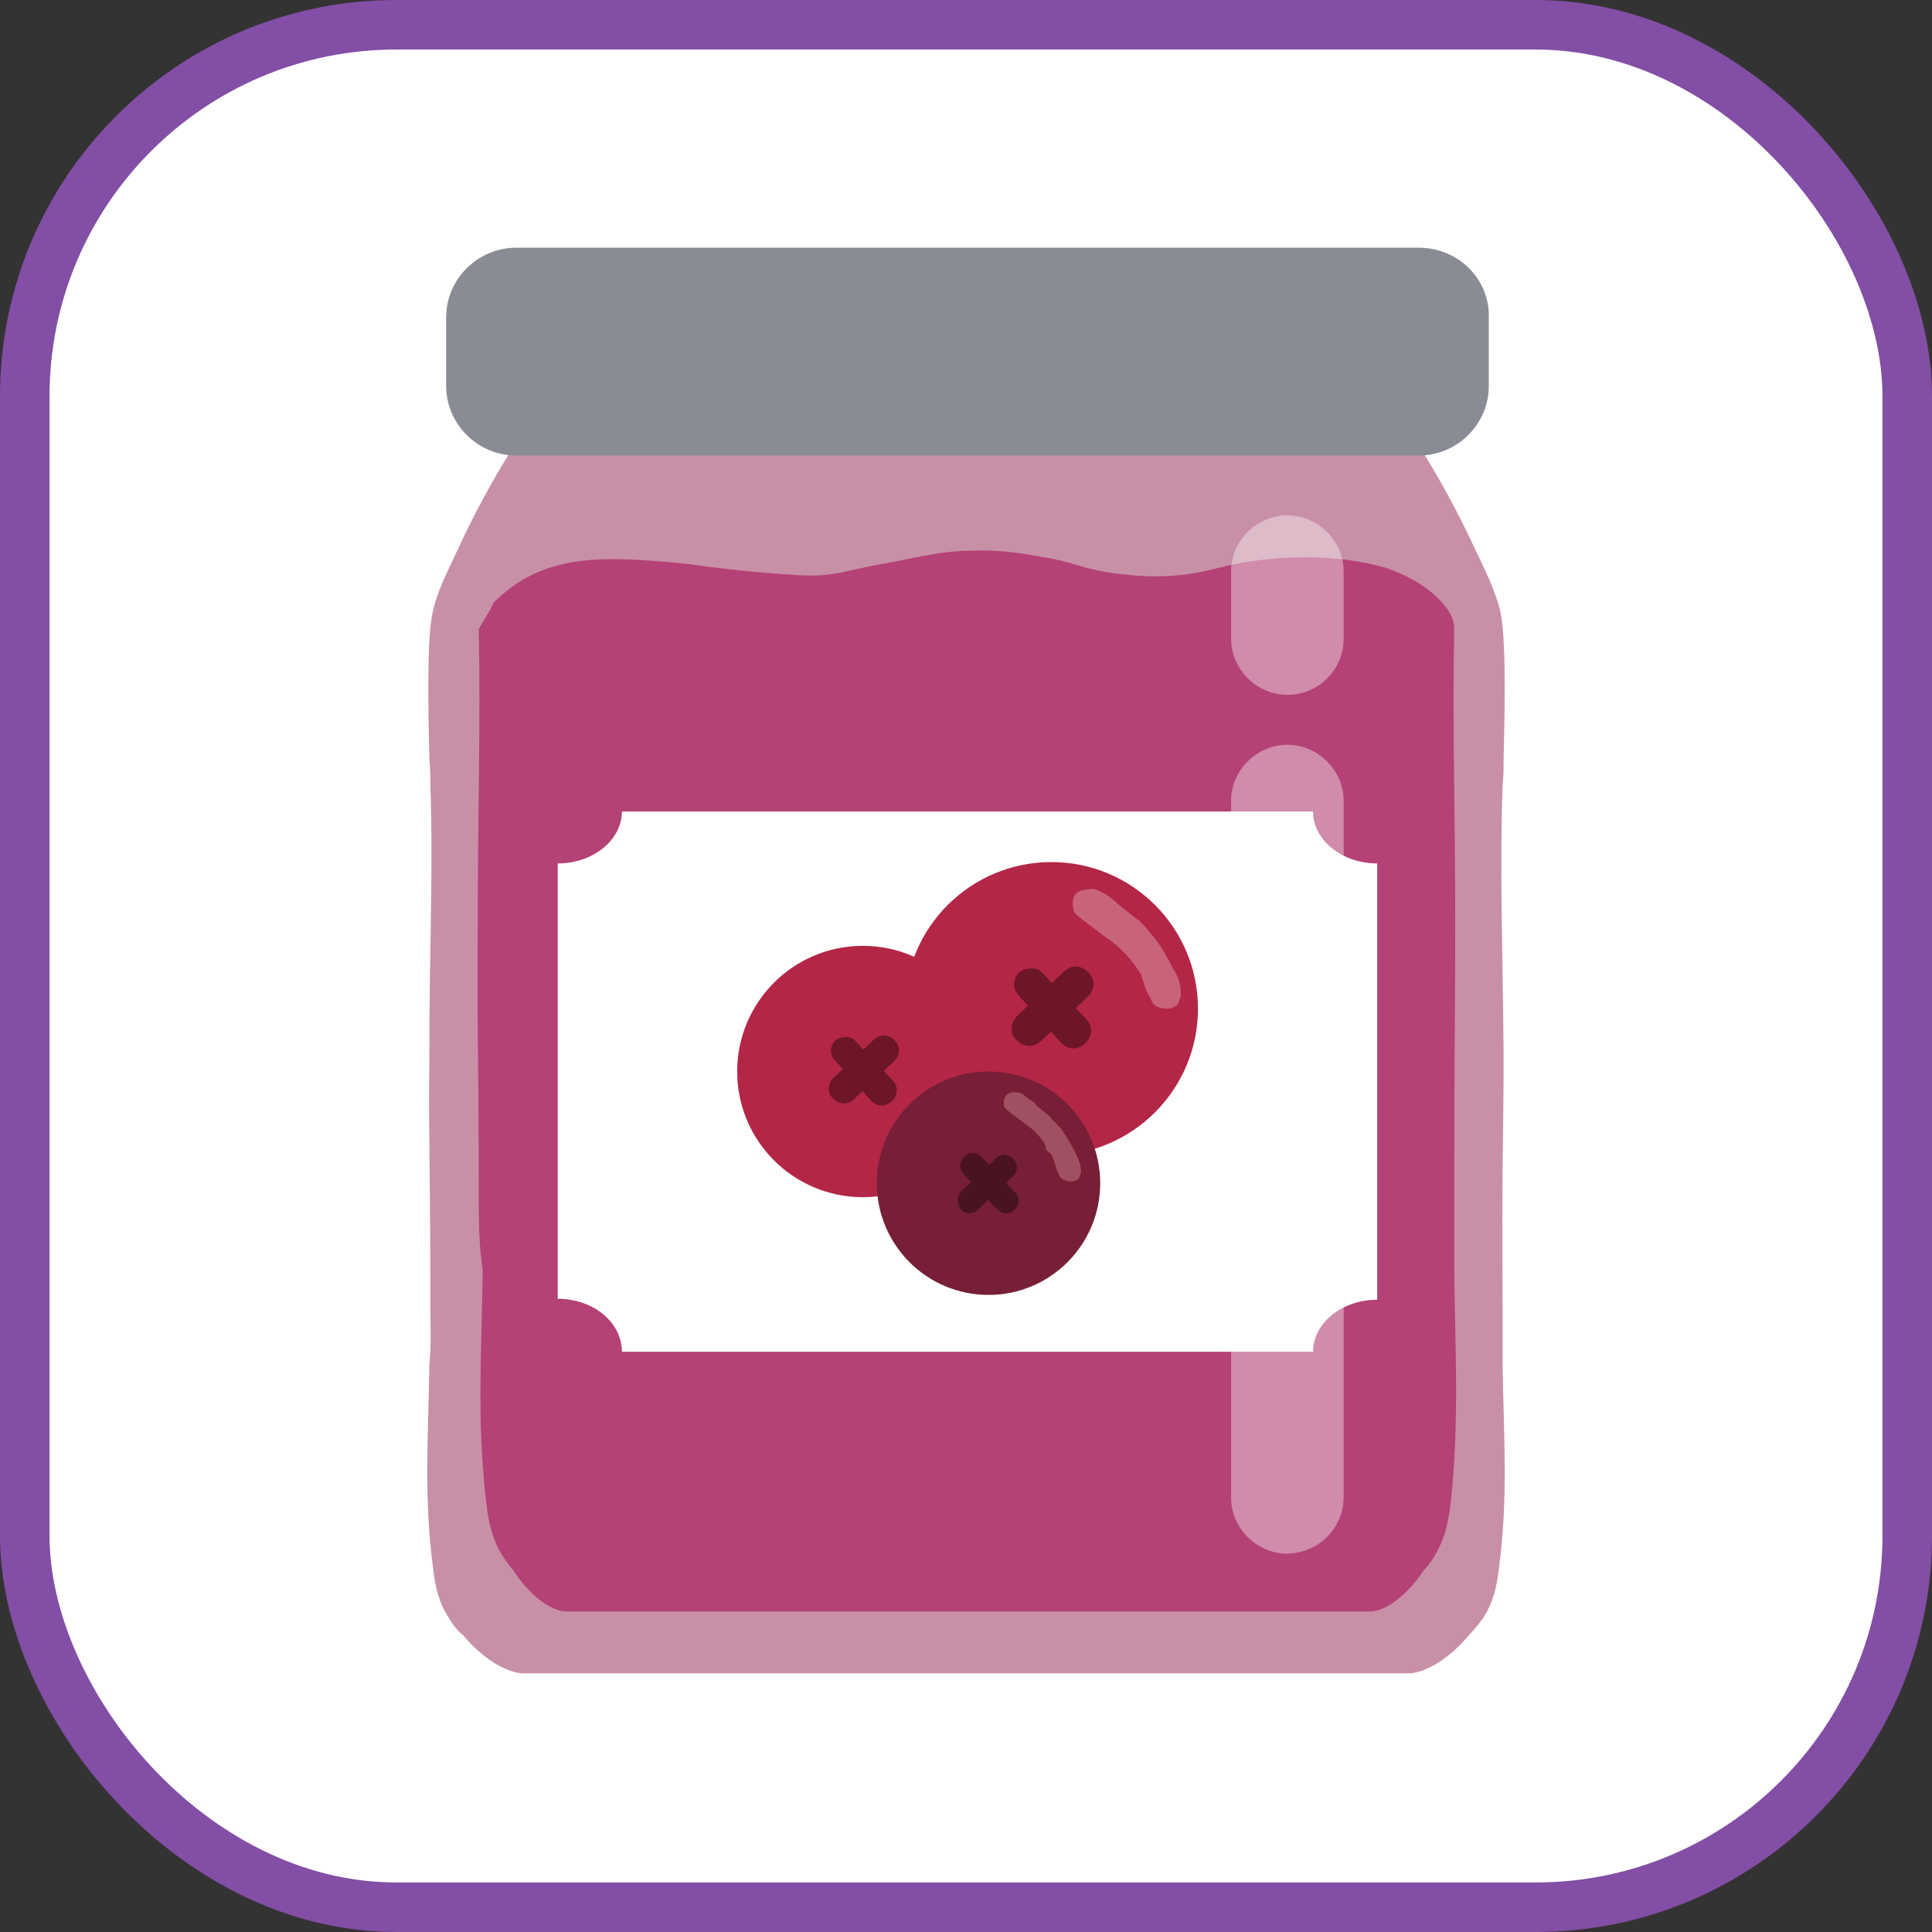 <svg viewBox="0 0 156 156" fill="none" xmlns="http://www.w3.org/2000/svg">
<rect x="0" y="0" width="156" height="156" fill="#333333" stroke="none"/>
<rect x="2" y="2" width="152" height="152" rx="30" fill="white" stroke="#834EA5" stroke-width="4"/>
<path d="M34.75 105.583C34.75 93.153 34.59 92.52 34.67 85.078C34.67 76.131 34.989 70.431 34.75 63.464C34.75 62.752 34.75 62.277 34.67 61.327C34.431 51.985 34.75 50.164 34.989 49.214C35.308 47.789 35.946 46.522 37.142 43.989C39.453 39.001 42.084 35.042 42.882 33.934C46.788 28.709 56.833 26.175 66.161 26.254C70.466 26.254 74.612 26.809 78.04 27.838C81.468 26.809 85.614 26.254 89.919 26.254C99.246 26.175 109.292 28.709 113.198 33.934C113.995 35.042 116.626 39.001 118.938 43.989C120.134 46.443 120.692 47.709 121.091 49.135C121.33 50.164 121.649 51.985 121.41 61.248C121.41 62.197 121.41 62.672 121.33 63.385C121.091 70.352 121.33 76.131 121.41 84.999C121.41 92.44 121.25 93.074 121.33 105.503C121.33 107.087 121.33 108.591 121.33 110.174C121.41 116.033 121.808 120.862 121.011 126.8C120.852 128.067 120.612 129.334 119.735 130.679C119.337 131.234 118.938 131.709 118.54 132.105C117.105 133.846 115.191 135.034 113.836 135.113C113.676 135.113 113.198 135.113 112.56 135.113H112.401H111.683C111.046 135.113 110.567 135.113 110.408 135.113H45.592C45.433 135.113 44.955 135.113 44.317 135.113H43.599H43.44C42.802 135.113 42.324 135.113 42.164 135.113C40.809 135.034 38.895 133.846 37.46 132.105C36.982 131.709 36.584 131.234 36.265 130.679C35.388 129.334 35.148 128.067 34.989 126.8C34.192 120.862 34.59 116.033 34.67 110.174C34.83 108.67 34.75 107.087 34.75 105.583Z" fill="#C890A7"/>
<path d="M41.686 36.784H114.553C117.663 36.784 120.214 34.251 120.214 31.163V25.621C120.294 22.533 117.742 20 114.553 20H41.686C38.577 20 36.025 22.533 36.025 25.621V31.163C36.025 34.251 38.577 36.784 41.686 36.784Z" fill="#8A8C95"/>
<path d="M38.656 97.507C38.656 83.732 38.497 83.019 38.577 74.785C38.577 64.889 38.816 58.556 38.656 50.797C38.656 50.718 39.613 49.293 39.852 48.66C40.331 48.184 41.128 47.472 42.164 46.839C45.672 44.78 49.578 45.018 54.282 45.413C56.275 45.572 56.913 45.809 61.298 46.205C64.168 46.443 65.204 46.522 66.4 46.443C68.154 46.284 68.314 46.047 71.901 45.413C75.01 44.78 76.605 44.464 78.439 44.464C80.591 44.384 82.265 44.622 83.939 44.938C86.65 45.334 87.128 45.889 89.919 46.284C90.716 46.364 92.151 46.601 93.985 46.522C96.456 46.443 97.811 45.968 99.565 45.572C100.442 45.413 106.023 44.226 111.763 45.809C111.763 45.809 114.234 46.522 115.988 48.184C116.307 48.501 117.503 49.609 117.423 50.876C117.264 58.477 117.503 64.889 117.503 74.706C117.503 82.94 117.423 83.653 117.423 97.428C117.423 99.17 117.423 100.832 117.423 102.574C117.503 109.066 117.822 114.45 117.184 120.942C117.025 122.287 116.865 123.713 116.068 125.217C115.749 125.85 115.351 126.404 114.952 126.8C113.676 128.779 111.922 130.046 110.727 130.125C110.647 130.125 110.169 130.125 109.611 130.125H109.451H108.813C108.255 130.125 107.857 130.125 107.697 130.125H48.702C48.542 130.125 48.143 130.125 47.585 130.125H46.947H46.788C46.23 130.125 45.752 130.125 45.672 130.125C44.396 130.046 42.722 128.779 41.447 126.8C41.048 126.325 40.649 125.771 40.331 125.217C39.533 123.713 39.374 122.287 39.214 120.942C38.497 114.37 38.895 109.066 38.975 102.574C38.736 100.912 38.656 99.17 38.656 97.507Z" fill="#B44276"/>
<path d="M45.034 104.87V69.719C47.904 69.719 50.216 67.819 50.216 65.523H106.023C106.023 67.819 108.335 69.719 111.205 69.719V104.949C108.335 104.949 106.023 106.849 106.023 109.145H50.216C50.216 106.77 47.904 104.87 45.034 104.87Z" fill="white"/>
<path opacity="0.39" d="M108.494 120.862V64.652C108.494 62.197 106.422 60.139 103.95 60.139C101.479 60.139 99.406 62.197 99.406 64.652V120.942C99.406 123.396 101.479 125.454 103.95 125.454C106.501 125.375 108.494 123.396 108.494 120.862Z" fill="white"/>
<path opacity="0.39" d="M108.494 51.589V46.126C108.494 43.672 106.422 41.613 103.95 41.613C101.479 41.613 99.406 43.672 99.406 46.126V51.589C99.406 54.043 101.479 56.102 103.95 56.102C106.501 56.102 108.494 54.043 108.494 51.589Z" fill="white"/>
<path d="M69.671 96.667C64.067 96.667 59.524 92.124 59.524 86.52C59.524 80.915 64.067 76.373 69.671 76.373C75.275 76.373 79.818 80.915 79.818 86.52C79.818 92.124 75.275 96.667 69.671 96.667Z" fill="#B32646"/>
<path d="M67.303 88.718C67.811 89.225 68.487 89.225 68.994 88.718L72.208 85.674C72.715 85.167 72.715 84.49 72.208 83.983C71.7 83.475 71.024 83.475 70.516 83.983L67.303 87.027C66.796 87.534 66.796 88.38 67.303 88.718Z" fill="#6C1626"/>
<path d="M67.472 83.983C66.965 84.49 66.965 85.167 67.472 85.674L70.347 88.887C70.855 89.395 71.531 89.395 72.038 88.887C72.546 88.38 72.546 87.704 72.038 87.196L68.994 83.983C68.656 83.645 67.98 83.645 67.472 83.983Z" fill="#6C1626"/>
<path d="M84.891 93.284C78.353 93.284 73.053 87.984 73.053 81.446C73.053 74.908 78.353 69.608 84.891 69.608C91.429 69.608 96.73 74.908 96.73 81.446C96.73 87.984 91.429 93.284 84.891 93.284Z" fill="#B32646"/>
<path d="M82.129 84.011C82.721 84.603 83.51 84.603 84.102 84.011L87.851 80.46C88.443 79.868 88.443 79.078 87.851 78.487C87.259 77.895 86.47 77.895 85.878 78.487L82.129 82.038C81.537 82.63 81.537 83.616 82.129 84.011Z" fill="#6C1626"/>
<path d="M82.326 78.487C81.734 79.079 81.734 79.868 82.326 80.46L85.68 84.208C86.272 84.8 87.062 84.8 87.653 84.208C88.246 83.617 88.246 82.827 87.653 82.235L84.102 78.487C83.707 78.092 82.918 78.092 82.326 78.487Z" fill="#6C1626"/>
<path d="M89.627 75.922C89.035 75.527 88.048 74.738 87.259 74.146C87.062 73.949 86.667 73.751 86.667 73.357C86.667 73.357 86.47 72.567 86.864 72.173C87.259 71.778 88.048 71.778 88.246 71.778C88.443 71.778 88.838 71.975 89.232 72.173C89.824 72.567 90.021 72.765 90.219 72.962C91.008 73.554 91.402 73.949 91.994 74.343C92.784 75.132 93.178 75.724 93.376 75.922C93.77 76.513 94.165 77.105 94.757 78.289C95.151 78.881 95.349 79.473 95.349 80.262C95.349 80.657 95.151 80.854 95.151 81.052C94.757 81.446 94.362 81.446 94.165 81.446C93.77 81.446 93.376 81.249 93.376 81.249C92.981 81.052 92.981 80.657 92.586 80.065C92.389 79.473 92.389 79.473 92.192 78.881C92.192 78.684 91.994 78.487 91.6 77.895C91.008 77.105 90.416 76.513 89.627 75.922Z" fill="#C8637A"/>
<path d="M79.818 104.559C74.836 104.559 70.798 100.521 70.798 95.539C70.798 90.558 74.836 86.52 79.818 86.52C84.799 86.52 88.837 90.558 88.837 95.539C88.837 100.521 84.799 104.559 79.818 104.559Z" fill="#761F36"/>
<path d="M77.563 97.653C77.986 98.076 78.549 98.076 78.972 97.653L81.791 94.975C82.214 94.552 82.214 93.989 81.791 93.566C81.368 93.143 80.804 93.143 80.382 93.566L77.563 96.244C77.281 96.526 77.281 97.23 77.563 97.653Z" fill="#49131F"/>
<path d="M77.845 93.425C77.422 93.848 77.422 94.412 77.845 94.835L80.522 97.653C80.945 98.076 81.509 98.076 81.932 97.653C82.355 97.23 82.355 96.667 81.932 96.244L79.254 93.425C78.831 93.002 78.267 93.002 77.845 93.425Z" fill="#49131F"/>
<path d="M83.482 91.311C83.059 90.888 82.355 90.466 81.65 89.902C81.509 89.761 81.227 89.62 81.086 89.338C81.086 89.338 80.945 88.775 81.227 88.493C81.509 88.07 82.073 88.211 82.214 88.211C82.355 88.211 82.637 88.352 82.918 88.634C83.341 88.915 83.623 89.056 83.623 89.197C84.187 89.761 84.61 89.902 84.891 90.325C85.455 90.888 85.878 91.311 85.878 91.452C86.16 91.875 86.442 92.298 86.865 93.143C87.146 93.707 87.287 94.13 87.287 94.553C87.287 94.835 87.146 94.975 87.146 95.116C86.865 95.398 86.583 95.398 86.442 95.398C86.16 95.398 85.878 95.257 85.878 95.257C85.596 95.116 85.455 94.835 85.314 94.412C85.173 93.989 85.173 93.848 85.032 93.566C85.032 93.425 84.891 93.143 84.469 92.862C84.469 92.298 84.046 91.875 83.482 91.311Z" fill="#A05062"/>
</svg>
